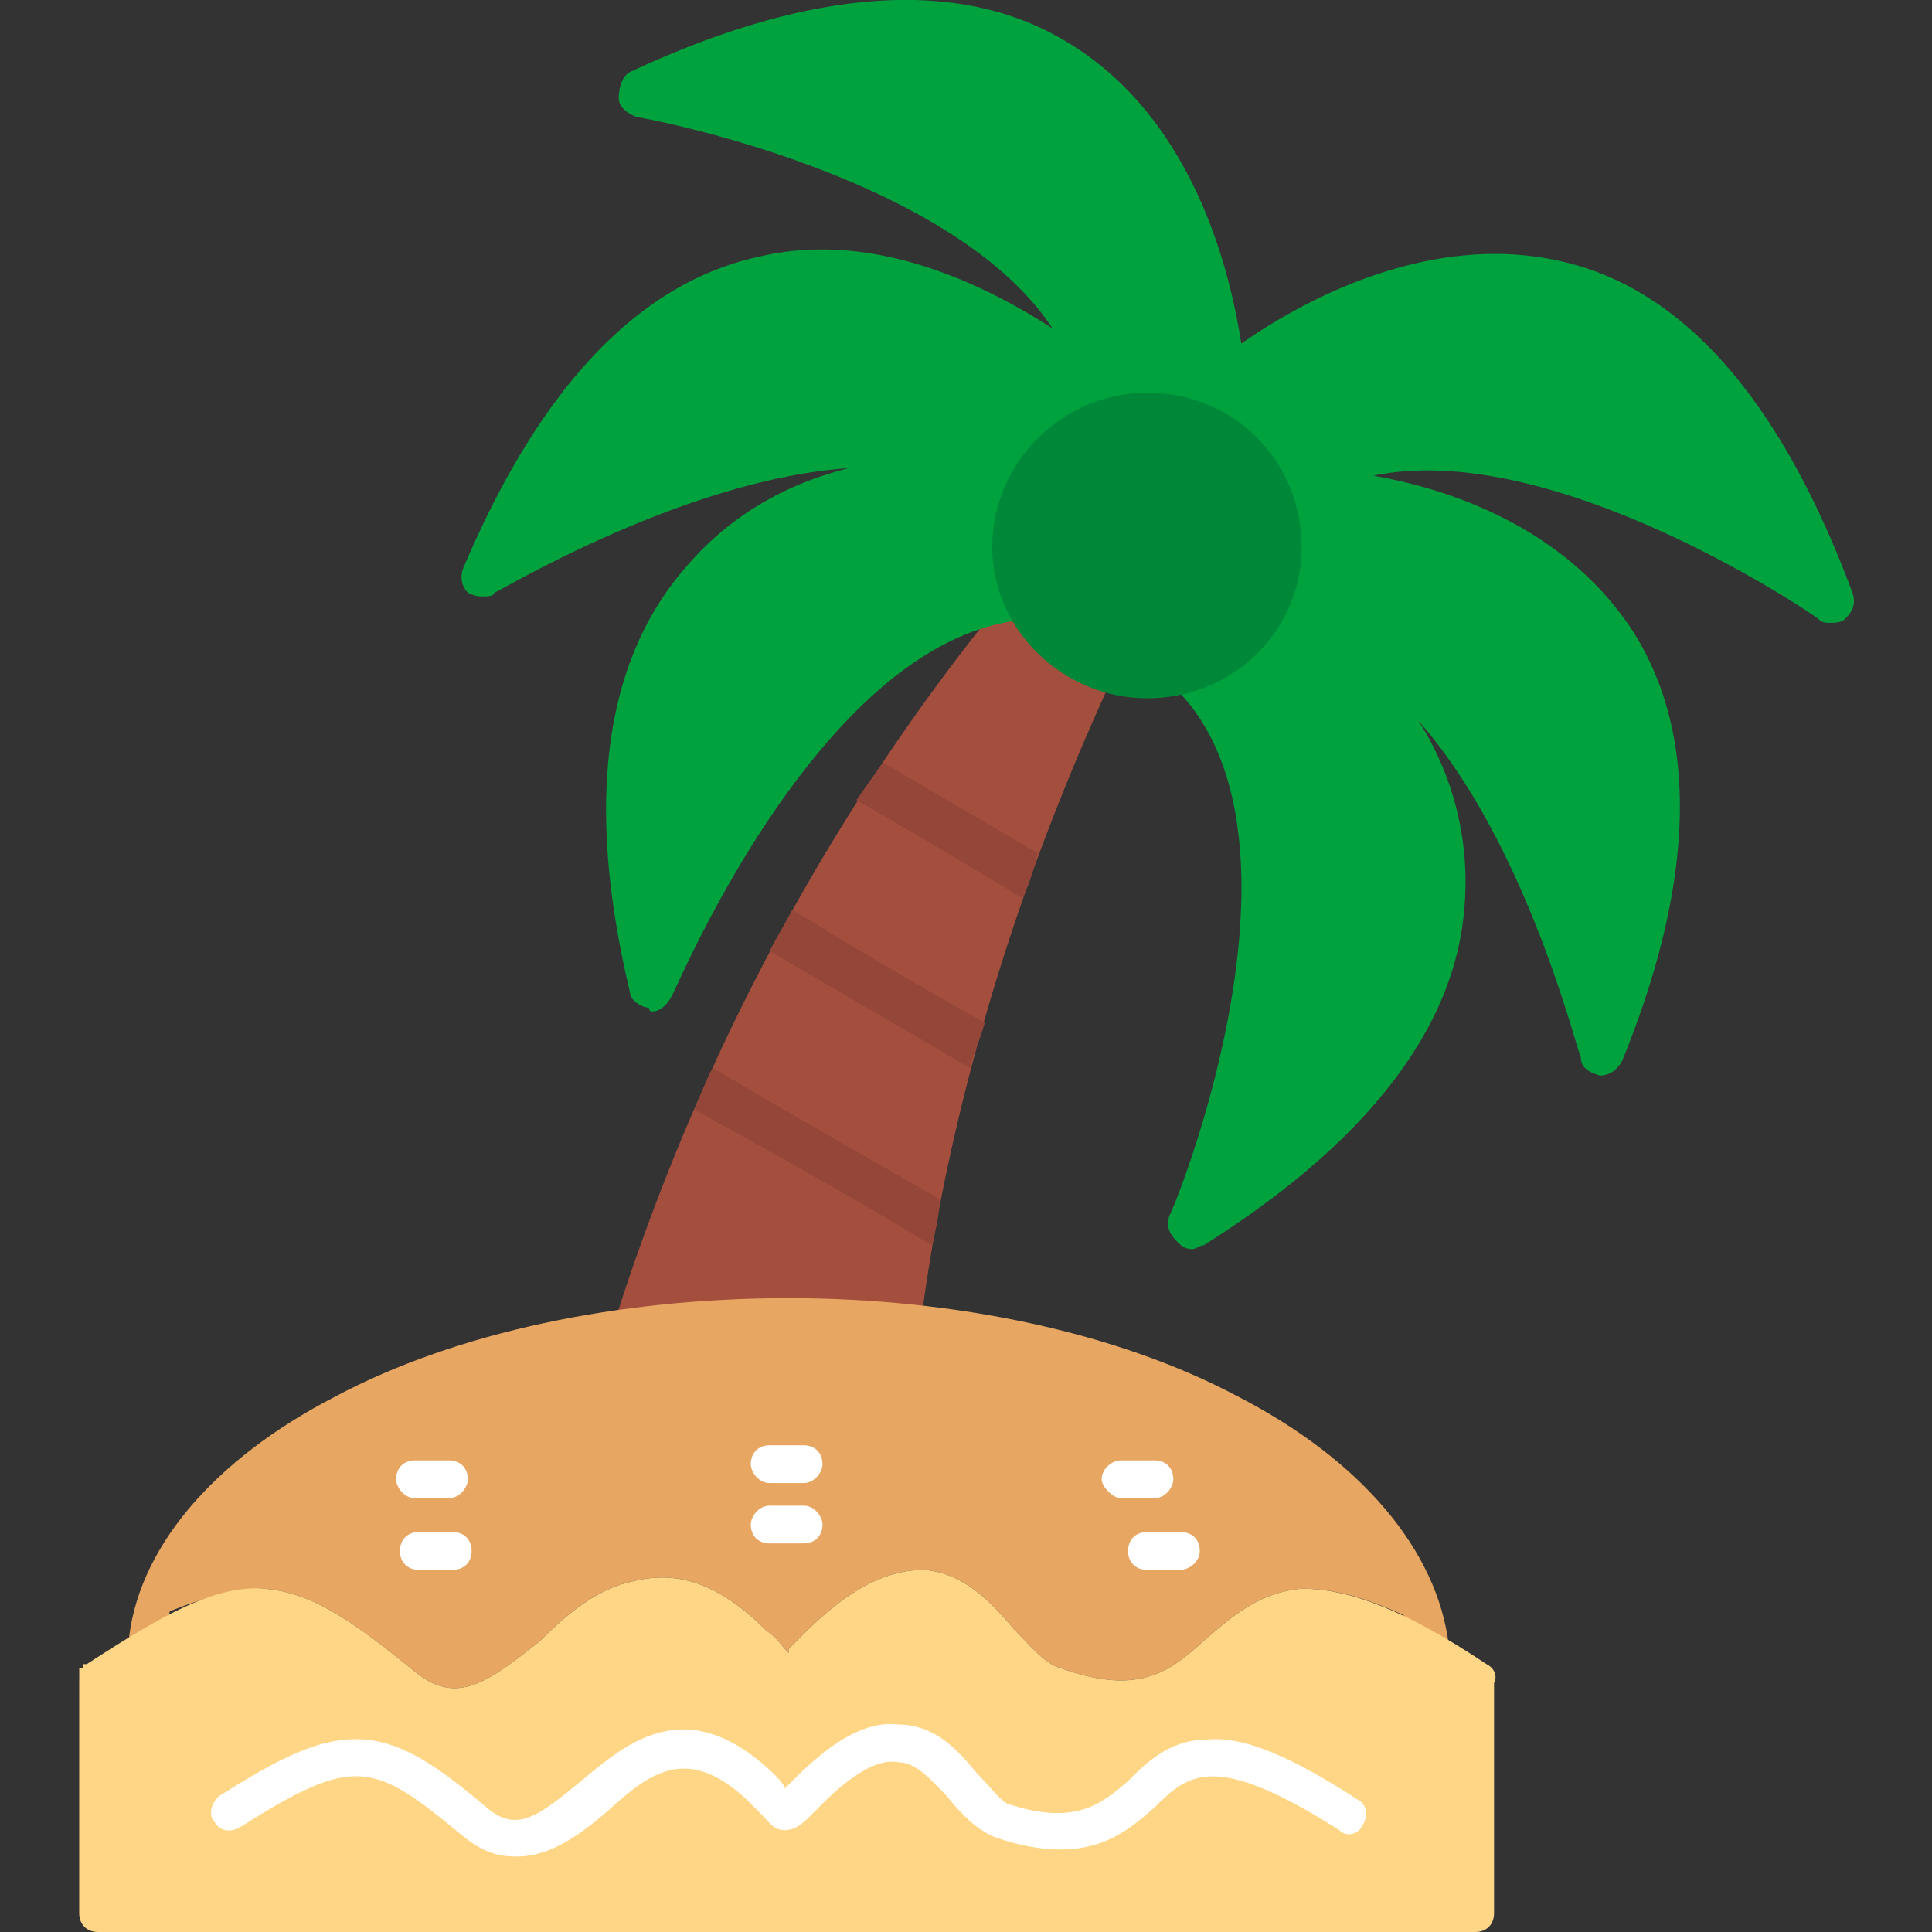 <svg t="1731324036782" class="icon" viewBox="0 0 1024 1024" version="1.1" xmlns="http://www.w3.org/2000/svg" p-id="1564" width="200" height="200"><rect x="0" y="0" width="1024" height="1024" fill="#333333" stroke="none"/><path d="M337.952 716.038h-4.01c-5.994-1.984-10.004-9.982-7.999-15.997 65.995-207.967 171.983-341.919 213.961-391.917 6.015-4.01 12.009-4.01 18.002 0 4.01 1.984 13.992 17.981 18.002 29.99 2.005-2.005 5.994-2.005 10.004 0 5.972 2.005 7.999 10.004 5.972 15.997-19.986 43.982-81.971 177.956-103.962 347.934-2.005 5.994-5.994 12.009-12.009 12.009h-1.984a15.038 15.038 0 0 1-10.004-14.014c-2.005 155.986-105.989 74.015-113.987 7.999-2.005 4.01-5.994 7.999-11.987 7.999z" fill="#A44E3E" p-id="1565"></path><path d="M367.942 588.08c4.01-7.999 5.994-15.997 10.004-22.013 39.994 23.996 89.97 52.002 113.966 65.995q4.01 2.005 6.015 4.01c0 7.999-2.005 15.997-4.01 23.996-35.984-22.013-85.981-49.997-125.975-71.989z m39.994-83.997c4.01-7.999 7.999-13.992 12.009-21.991 31.995 19.986 69.962 41.999 101.957 59.98-1.984 7.999-5.972 15.997-7.977 23.996-30.011-17.981-71.989-41.977-105.989-61.985z m45.987-79.987c4.01-5.994 10.004-13.992 14.014-19.986l81.971 47.992c-1.984 7.999-3.989 15.997-7.999 23.996a3422.008 3422.008 0 0 0-87.986-52.002z" fill="#944638" p-id="1566"></path><path d="M345.951 536.077q-2.005 0-2.005-2.005c-4.01 0-10.004-3.989-10.004-7.999-23.996-99.974-13.992-175.972 29.99-225.948 23.996-28.006 54.007-44.004 86.002-52.002-87.986 5.994-185.976 65.995-187.981 65.995 0 2.005-3.989 2.005-5.994 2.005-2.005 0-4.01 0-7.999-2.005-4.01-4.01-4.01-10.004-2.005-13.992 39.994-94.001 91.996-149.992 155.986-163.985 57.975-13.992 115.971 12.009 155.965 37.989-53.986-81.971-217.971-111.982-219.955-111.982-6.015-1.984-10.004-5.994-10.004-9.982 0-6.015 2.005-12.009 5.994-14.014C427.922-5.81 505.947-11.826 561.916 20.169c63.99 35.984 87.986 109.977 95.985 161.958 39.994-27.985 103.984-57.975 167.973-43.982 65.974 13.992 117.976 73.994 155.965 175.972 2.005 5.994 0 10.004-3.989 13.992-2.005 2.005-6.015 2.005-7.999 2.005-2.005 0-4.01 0-6.015-2.005-1.984-2.005-139.967-95.985-235.952-75.977 45.987 7.999 101.979 29.99 135.978 79.987 35.984 53.965 35.984 131.968-4.01 229.937-1.984 4.01-5.972 8.02-11.987 8.02-5.994-2.005-10.004-4.01-10.004-10.004-2.005-2.005-27.985-111.982-85.981-177.977a158.652 158.652 0 0 1 23.996 102c-5.994 61.985-52.002 121.965-137.984 175.972-2.005 0-3.989 1.984-5.994 1.984-4.01 0-5.994-1.984-7.999-3.989-4.01-4.01-5.994-7.999-4.01-13.992 2.005-2.005 86.002-207.967-1.984-283.966-4.01-3.989-4.01-11.987 0-15.997a10.58 10.58 0 0 1 15.997-2.005c5.994 4.01 9.982 7.999 13.992 14.014 7.999-6.015 18.002-14.014 23.996-23.996h-7.999c-5.994 0-12.009-6.015-10.004-12.009 0-7.999 5.994-11.987 12.009-11.987 5.994 0 11.987 0 17.981 1.984h-1.984c1.984-5.994 1.984-13.992 1.984-19.986 0-7.999 0-13.992-1.984-20.008h-18.002c-5.994-1.984-12.009-5.994-12.009-13.992 0-5.994 6.015-10.004 12.009-10.004h5.994c-5.994-9.982-15.997-17.981-26.001-23.996q-7.999 7.999-13.992 12.009a9.364 9.364 0 0 1-15.997 0 9.364 9.364 0 0 1 0-15.997l4.01-4.01c-4.01-1.984-6.015-1.984-10.004-1.984-2.005 0-5.994 0-7.999 1.984v14.014c0 5.972-4.01 11.987-10.004 11.987h-2.005c-5.972 0-11.987-5.994-11.987-11.987v-7.999a64.971 64.971 0 0 0-26.001 19.986h5.994c7.999 2.005 12.009 5.994 12.009 13.992-2.005 6.015-7.999 12.009-13.992 10.004h-18.002c-2.005 7.999-4.01 15.997-4.01 26.001 0 3.989 0 10.004 2.005 15.997h-2.005c6.015-2.005 12.009-2.005 15.997-2.005h2.005c5.994 0 12.009 5.994 12.009 12.009 0 5.972-6.015 11.987-12.009 11.987-111.982 2.005-191.97 197.963-193.975 199.968-1.984 4.01-5.972 7.999-9.982 7.999z m301.947-179.961c2.005 3.989 2.005 3.989 0 0z m-119.981-49.997h2.005-2.005z" fill="#00A23E" p-id="1567"></path><path d="M607.904 370.109c-44.004 0-81.992-36.005-81.992-79.987 0-45.987 38.01-81.992 81.992-81.992 45.987 0 81.992 36.005 81.992 81.992 0 43.982-36.005 79.987-81.992 79.987z" fill="#008839" p-id="1568"></path><path d="M757.875 884.033c-5.994 0-10.004-4.01-10.004-10.025-1.984-5.972-1.984-11.987-3.989-17.981-21.991-10.004-37.989-13.992-53.986-13.992-22.013 2.005-36.005 13.992-49.997 26.001-18.002 15.997-34 31.995-77.982 15.997-7.999-2.005-15.997-12.009-23.996-20.008-12.009-13.992-26.001-29.99-47.992-31.995-20.008 0-39.994 10.004-63.99 34l-7.999 7.999v2.005c-4.01-4.01-6.015-7.999-12.009-12.009-23.996-23.996-45.987-31.995-69.984-26.001-20.008 4.01-36.005 18.002-49.997 31.995-27.985 22.013-43.982 34-65.995 15.997-31.995-25.98-53.965-41.977-79.987-43.982-13.992 0-29.99 3.989-49.976 11.987-2.005 7.999-2.005 14.014-4.01 20.008 0 5.994-3.989 10.004-10.004 10.004-5.972 0-9.982-6.015-7.999-12.009 4.01-49.997 44.004-97.99 109.999-131.968 63.99-34 149.971-52.002 239.962-52.002 87.986 0 173.967 18.002 237.957 52.002 65.995 33.979 105.989 81.971 111.982 131.968 0 5.994-4.01 12.009-10.004 12.009z" fill="#E7A661" p-id="1569"></path><path d="M41.999 890.027v-5.994h1.984v-2.005h2.005c39.994-26.001 68-41.999 93.98-39.994 26.023 2.005 47.992 18.002 79.987 43.982 22.013 18.002 38.01 6.015 65.995-15.997 14.014-13.992 30.011-27.985 49.997-31.995 23.996-5.994 45.987 2.005 69.984 26.001 6.015 4.01 7.999 7.999 12.009 12.009v-2.005l7.999-7.999c23.996-23.996 43.982-34 63.99-34 21.97 2.005 35.984 18.002 47.992 31.995 7.999 7.999 15.997 18.002 23.996 20.008 43.982 15.997 59.98 0 77.982-15.997 13.992-12.009 28.006-23.996 49.997-26.023 26.001 0 55.991 12.009 97.99 40.015 3.989 2.005 5.972 5.994 3.989 10.004v121.965c0 6.015-3.989 10.004-10.004 10.004H52.002c-6.015 0-10.025-3.989-10.025-10.004V890.048z" fill="#FFD686" p-id="1570"></path><path d="M273.962 984.006c-10.004 0-18.002-2.005-29.99-12.009-46.009-37.967-55.991-41.977-115.992-3.989-5.994 3.989-11.987 2.005-13.992-2.005-4.01-3.989-2.005-10.004 2.005-13.992 31.995-20.008 53.965-31.995 77.982-29.99 19.986 1.984 37.989 13.992 63.99 35.984 15.997 13.992 27.985 4.01 49.997-13.992 23.996-20.008 55.991-47.992 101.957-4.01 2.026 2.005 6.015 6.015 6.015 7.999l5.994-5.972c20.008-20.008 38.01-30.011 54.007-28.006 19.986 0 31.995 13.992 41.977 25.98 6.015 6.015 12.009 14.014 15.997 15.997 36.005 12.009 49.997 0 63.99-11.987 10.025-10.004 22.013-21.991 42.02-21.991 19.986-2.005 45.966 9.982 79.987 31.995 3.989 1.984 5.972 7.999 1.984 13.992-2.005 3.989-7.999 5.994-12.009 2.005-65.974-41.999-79.987-30.011-97.969-12.009-15.997 13.992-36.005 31.995-83.997 15.997-10.004-3.989-18.002-11.987-26.001-21.991-7.999-7.999-15.997-18.002-25.98-18.002-10.025-2.005-23.996 5.994-39.994 21.991l-6.015 6.015c-3.989 3.989-7.999 7.999-13.992 7.999s-7.999-4.01-11.987-7.999l-7.999-7.999c-31.995-30.011-52.002-14.014-74.015 5.994-13.971 11.987-29.969 23.996-47.992 23.996z m-36.005-189.965h-17.981c-6.015 0-10.025-6.015-10.025-10.004 0-5.994 4.01-10.004 10.025-10.004h17.981c6.015 0 10.004 4.01 10.004 10.004 0 3.989-3.989 10.004-10.004 10.004z m373.957 0h-18.002c-4.01 0-10.004-6.015-10.004-10.004 0-5.994 5.994-10.004 10.004-10.004h18.002c5.972 0 9.982 4.01 9.982 10.004 0 3.989-3.989 10.004-9.982 10.004z m-185.997 23.996h-17.981c-5.994 0-10.004-4.01-10.004-10.004 0-4.01 4.01-10.004 10.025-10.004h17.981c5.994 0 10.004 5.994 10.004 10.004 0 5.994-4.01 10.004-10.025 10.004z m0-31.995h-17.981c-5.994 0-10.004-6.015-10.004-10.004 0-5.994 4.01-10.004 10.025-10.004h17.981c5.994 0 10.004 4.01 10.004 10.004 0 3.989-4.01 10.004-10.025 10.004zM239.962 832.03h-18.002c-5.994 0-9.982-4.01-9.982-10.004 0-5.994 3.989-10.004 9.982-10.004h18.002c5.994 0 10.004 4.01 10.004 10.025 0 5.972-4.01 9.982-10.004 9.982z m385.944 0H607.904c-5.994 0-10.004-4.01-10.004-10.004 0-5.994 4.01-10.004 10.025-10.004h17.981c5.994 0 10.004 4.01 10.004 10.025 0 5.972-6.015 9.982-10.025 9.982z" fill="#FFFFFF" p-id="1571"></path></svg>
